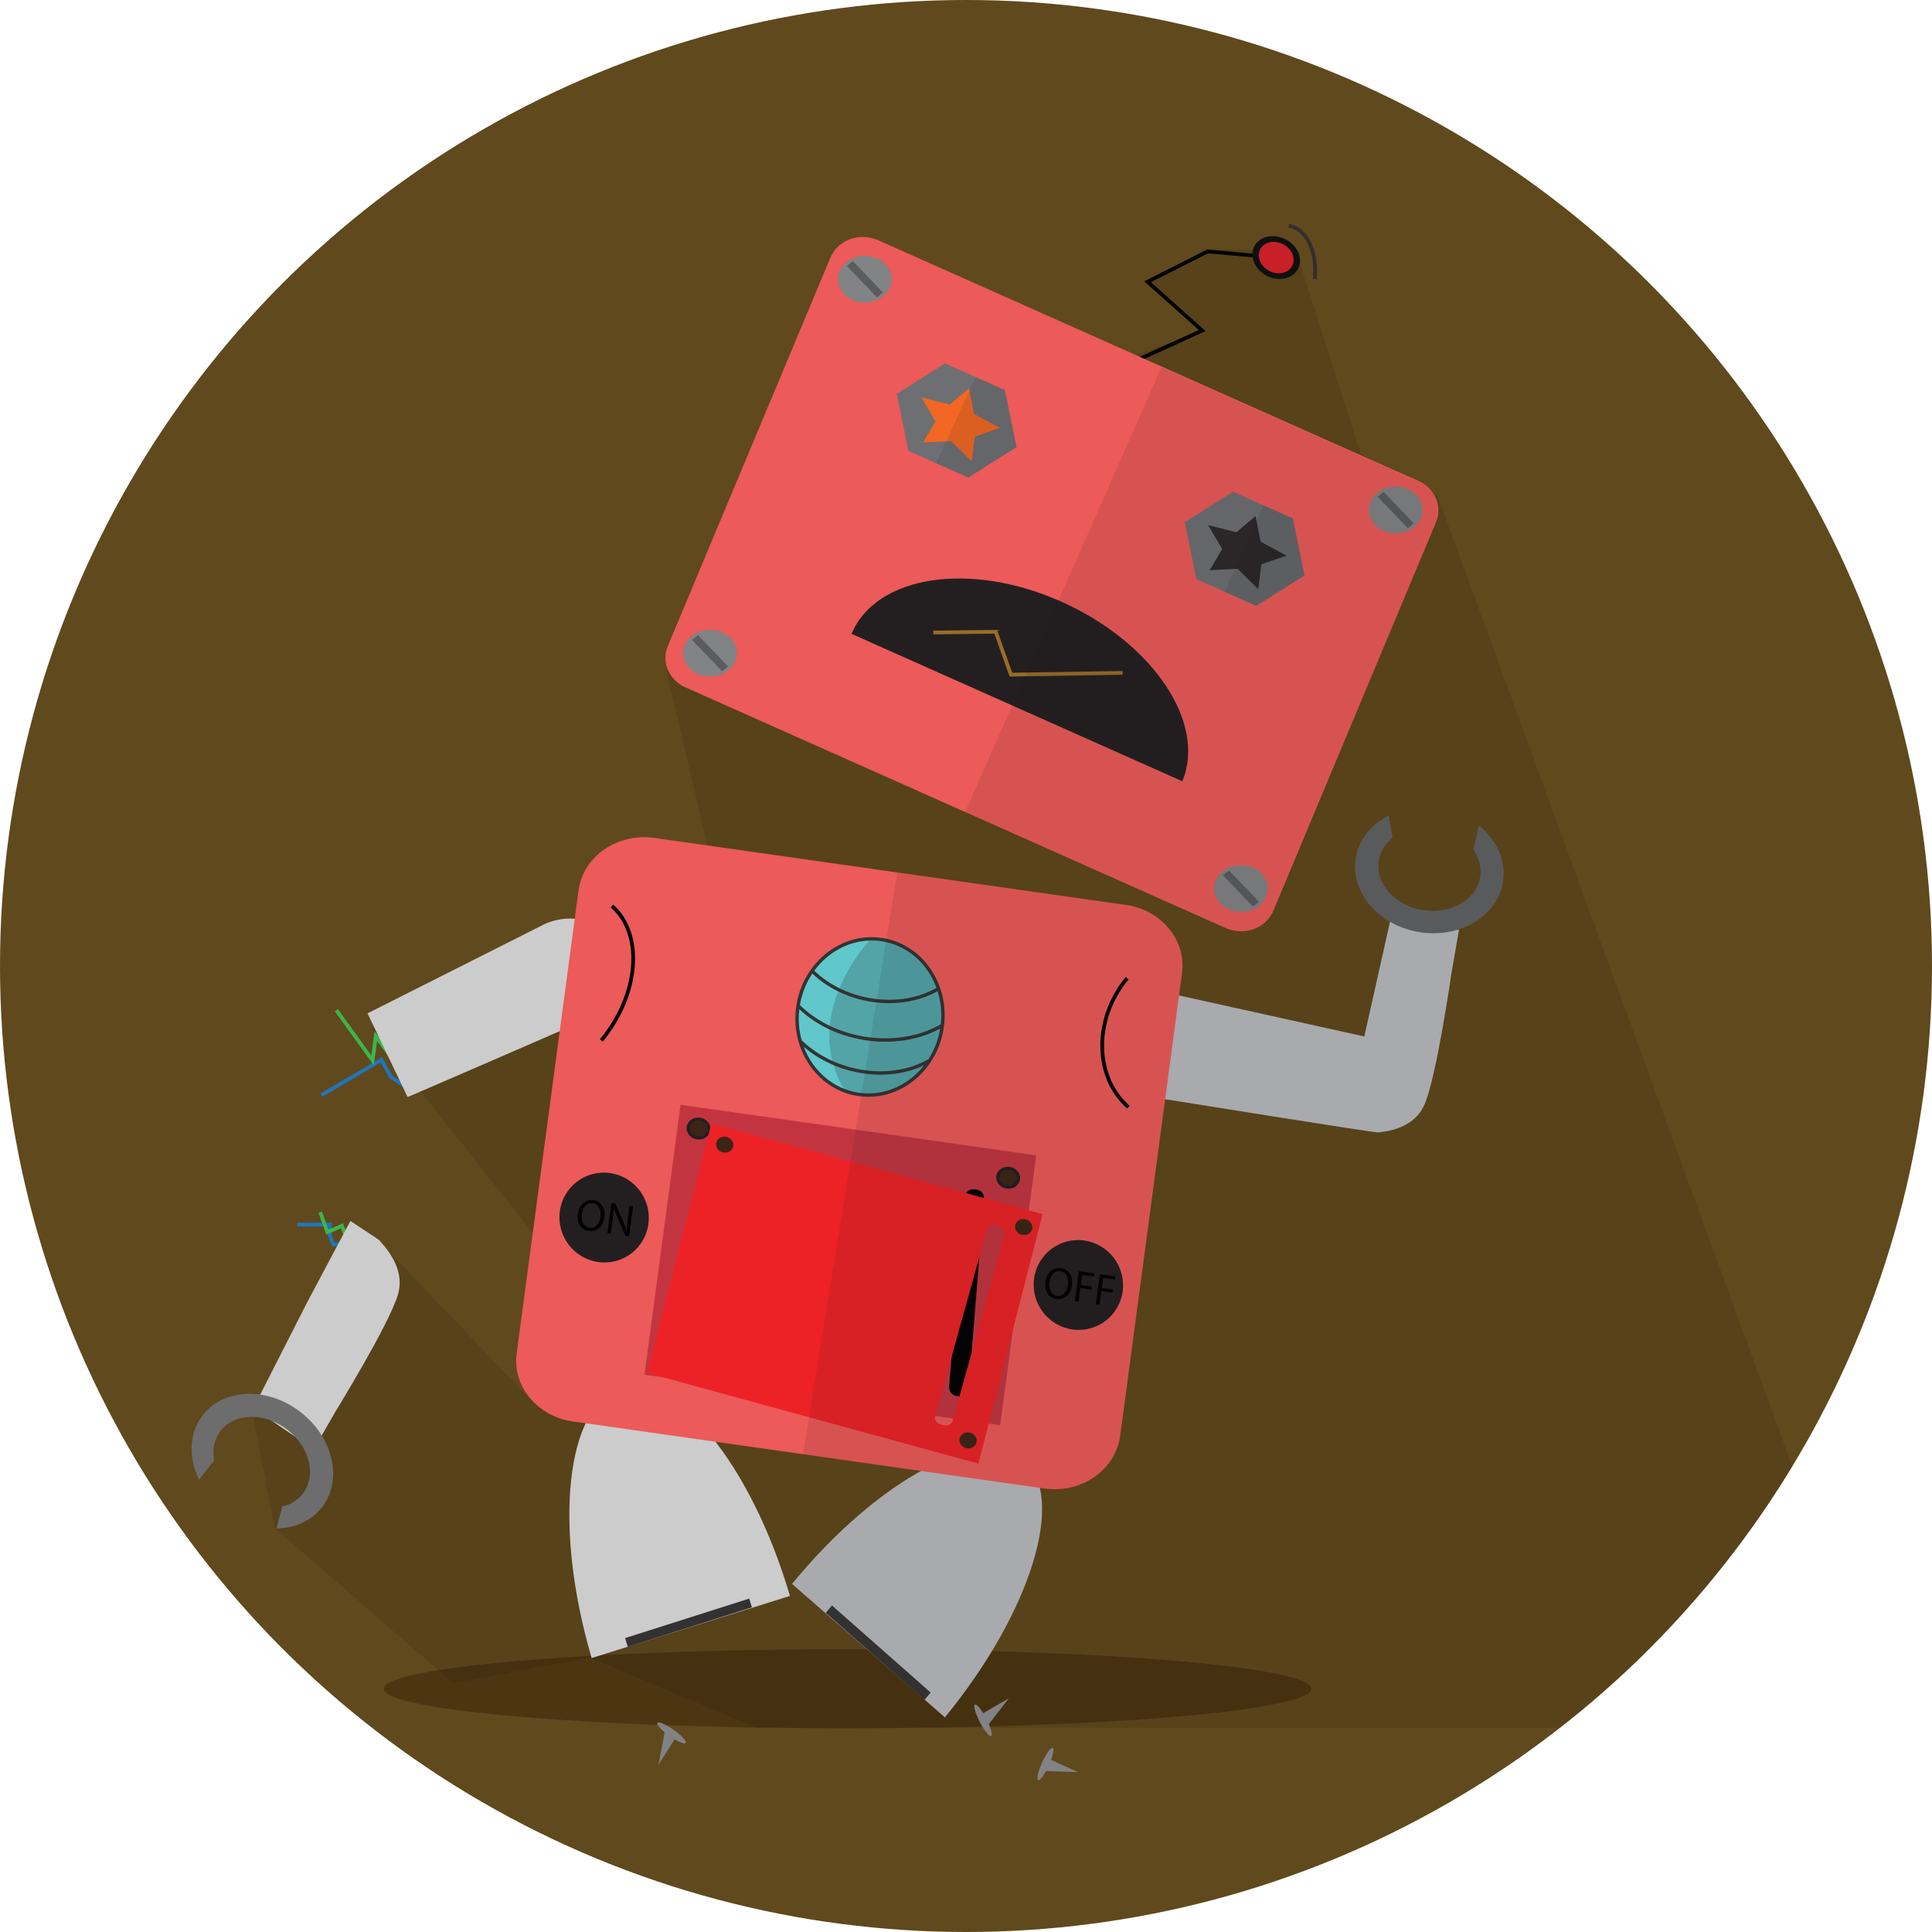 <?xml version="1.0" ?><!DOCTYPE svg  PUBLIC '-//W3C//DTD SVG 1.1//EN'  'http://www.w3.org/Graphics/SVG/1.1/DTD/svg11.dtd'><svg enable-background="new 0 0 512 512" height="512px" version="1.1" viewBox="0 0 512 512" width="512px" xml:space="preserve" xmlns="http://www.w3.org/2000/svg" xmlns:xlink="http://www.w3.org/1999/xlink"><g id="Background"><circle cx="256" cy="256" fill="#60491D" r="256"/></g><g id="Shadow"><ellipse cx="224.568" cy="447.54" fill="#4C3612" rx="122.904" ry="10.479"/><path d="M474.992,388.652L381.007,131.49l-20.318-11.086l-17.236-53.881l-24.008-0.558l-14.949,8.65l14.502,12.955   l-21.979,7.948l-120.418,82.229l14.954,63.754l-38.972,7.564l-54.308,23.583l57.886,72.933l-16.566,24.298l-39.467-41.276   L66.64,373.011l6.128,31.887l47.37,41.209l36.16-6.875l44.031,18.621h213.13C437.919,438.745,458.82,415.295,474.992,388.652z" opacity="0.1"/></g><g id="Foot"><path d="M271.459,387.037c-11.188-9.765-38.753,4.887-61.567,32.723l40.518,35.356   C273.223,427.281,282.647,396.801,271.459,387.037z" fill="#A8AAAD"/><polygon fill="#333131" points="220.467,425.455 218.835,427.413 244.994,450.494 246.625,448.536  "/><path d="M164.483,368.006c-14.511,4.545-17.953,36.509-7.688,71.391l52.548-16.46   C199.079,388.055,178.994,363.461,164.483,368.006z" fill="#CCCCCC"/><polygon fill="#333131" points="198.556,423.643 165.666,434.107 166.365,436.429 199.255,425.963  "/></g><g id="Nail"><polyline fill="#818285" points="277.604,465.967 285.678,469.633 276.451,469.339  "/><g><path d="M277.922,467.9c-1.071,2.355-2.327,4.076-2.809,3.845c-0.479-0.233-0.002-2.331,1.068-4.687    s2.327-4.077,2.808-3.844C279.471,463.447,278.992,465.545,277.922,467.9z" fill="#818285"/></g><g><polyline fill="#818285" points="259.673,454.528 267.361,450.065 261.595,457.504   "/><path d="M261.361,455.426c1.185,2.299,1.764,4.369,1.295,4.625c-0.47,0.258-1.809-1.396-2.991-3.693    c-1.184-2.297-1.764-4.367-1.294-4.625C258.84,451.476,260.18,453.13,261.361,455.426z" fill="#818285"/></g><g><polyline fill="#818285" points="179.329,460.046 174.507,467.668 176.292,458.323   "/><path d="M177.428,460.054c-2.078-1.474-3.519-3.033-3.218-3.485c0.301-0.451,2.229,0.378,4.307,1.852    c2.078,1.474,3.519,3.034,3.218,3.485C181.434,462.356,179.506,461.527,177.428,460.054z" fill="#818285"/></g></g><g id="Hand"><g><polygon fill="#2075BC" points="88.053,330.354 86.91,327.503 86.91,325.025 78.757,325.025 78.757,324.031 87.904,324.031     87.904,327.403 88.684,329.28 91.195,328.991 91.308,329.979   "/></g><g><polygon fill="#3DB54A" points="91.429,328.344 90.333,325.519 86.479,327.177 84.377,321.393 85.311,321.053 87.053,325.847     90.888,324.198 92.356,327.984   "/></g><path d="M100.624,328.768c0.033-0.052-3.073-2.121-7.76-5.2l-11.529,21.69l-14.198,27.919l16,10.923l5.838-10.142   c0,0,14.254-23.14,16.505-30.957C107.731,335.184,100.493,328.976,100.624,328.768z" fill="#CCCCCC"/><g><polygon fill="#2075BC" points="85.446,290.652 84.94,289.797 101.263,280.163 103.958,285.022 107.283,287.238 112.02,283.813     112.602,284.618 107.306,288.447 103.206,285.716 100.889,281.538   "/></g><g><polygon fill="#3DB54A" points="105.261,283.168 99.923,275.883 99.063,282.335 88.734,268.004 89.541,267.423 98.407,279.727     99.265,273.301 106.063,282.58   "/></g><path d="M164.022,251.65c-2.778-7.112-11.476-10.198-19.428-6.893l-47.198,23.801l10.629,22.175   c15.51-6.649,46.629-20.221,46.629-20.221C162.606,267.208,166.8,258.763,164.022,251.65z" fill="#CCCCCC"/><path d="M52.744,392.127c1.308-1.711,2.647-3.398,3.999-5.079c-0.462-2.539-0.108-5.066,1.228-7.18   c3.25-5.139,10.978-5.874,17.259-1.645c6.28,4.23,8.737,11.825,5.487,16.964c-1.343,2.124-3.456,3.484-5.91,4.06   c-0.531,1.932-1.021,3.88-1.541,5.816c5.283-0.085,10.067-2.357,12.805-6.686c4.876-7.706,1.422-18.943-7.714-25.097   s-20.496-4.894-25.371,2.814C50.021,380.781,50.144,386.768,52.744,392.127z" fill="#6D6D6D"/><path d="M368.433,243.967l-6.877,30.707l-49.185-10.894c-8.131-1.153-15.541,4.069-16.553,11.667   c-1.012,7.597,4.76,14.69,12.891,15.844c0,0,56.604,9.084,56.637,8.837c0.032-0.245,9.047-0.096,12.215-7.536   s7.076-34.561,7.076-34.561l2.007-11.612L368.433,243.967z" fill="#A8AAAD"/><path d="M391.94,218.757c-0.475,2.124-0.986,4.24-1.514,6.355c1.47,2.091,2.196,4.533,1.862,7.033   c-0.812,6.079-7.493,10.15-14.925,9.093c-7.43-1.057-12.796-6.841-11.983-12.92c0.335-2.512,1.683-4.672,3.662-6.275   c-0.319-1.98-0.683-3.958-1.013-5.938c-4.743,2.406-8.128,6.569-8.812,11.688c-1.218,9.118,6.557,17.756,17.365,19.292   c10.808,1.537,20.557-4.609,21.775-13.727C399.099,227.815,396.509,222.456,391.94,218.757z" fill="#595A5C"/></g><g id="Body"><path d="M298.484,239.836L173.467,222.06c-9.876-1.404-18.951,4.891-20.167,13.99l-16.39,122.718   c-1.14,8.536,5.508,16.598,14.774,17.915l125.016,17.776c9.877,1.404,18.951-4.892,20.167-13.989l16.39-122.719   C314.397,249.215,307.75,241.154,298.484,239.836z" fill="#EC5A59"/><polygon fill="#C23540" points="180.352,292.776 170.798,364.314 265.049,377.716 274.604,306.177  "/><path d="M188.254,299.521c-0.212,1.586-1.789,2.673-3.521,2.426c-1.733-0.246-2.966-1.731-2.754-3.317   c0.212-1.587,1.789-2.673,3.521-2.427C187.233,296.449,188.466,297.936,188.254,299.521z" fill="#231F20"/><path d="M187.397,299.399c-0.154,1.154-1.3,1.944-2.56,1.766c-1.26-0.18-2.157-1.26-2.002-2.414   s1.301-1.944,2.56-1.765C186.655,297.165,187.551,298.246,187.397,299.399z" fill="#3C2517"/><path d="M270.313,312.56c-0.212,1.586-1.789,2.673-3.521,2.427s-2.966-1.732-2.753-3.318   c0.211-1.586,1.788-2.673,3.52-2.426C269.293,309.488,270.525,310.974,270.313,312.56z" fill="#231F20"/><g><path d="M181.399,359.703c-0.179,1.336-1.681,2.226-3.355,1.988c-1.675-0.238-2.888-1.514-2.709-2.85    c0.179-1.336,1.681-2.227,3.355-1.988C180.364,357.091,181.578,358.367,181.399,359.703z" fill="#818285"/><polygon fill="#595A5C" points="177.985,361.465 177.845,357.06 178.749,357.079 178.888,361.484   "/></g><path d="M161.674,310.877c-6.485-0.923-12.447,3.608-13.317,10.119c-0.869,6.511,3.683,12.536,10.168,13.458   c6.485,0.922,12.448-3.608,13.317-10.119S168.159,311.799,161.674,310.877z" fill="#231F20"/><path d="M287.349,328.746c-6.484-0.922-12.447,3.608-13.317,10.119c-0.869,6.511,3.684,12.536,10.168,13.458   c6.486,0.923,12.448-3.607,13.318-10.118C298.386,335.693,293.834,329.668,287.349,328.746z" fill="#231F20"/><g><path d="M160.185,322.552c-0.365,2.732-2.168,3.954-4.133,3.674c-2.033-0.289-3.243-2.118-2.922-4.521    c0.337-2.521,2.077-3.954,4.132-3.662C159.363,318.341,160.5,320.194,160.185,322.552z M154.196,321.832    c-0.227,1.696,0.461,3.343,2.025,3.566c1.576,0.223,2.667-1.147,2.908-2.949c0.211-1.578-0.369-3.342-2.024-3.577    C155.461,318.638,154.428,320.089,154.196,321.832z" fill="#010101"/><path d="M160.938,326.788l1.061-7.94l1.085,0.154l1.93,4.368c0.446,1.013,0.78,1.912,1.037,2.777l0.024-0.009    c0.05-1.073,0.157-2.043,0.322-3.28l0.443-3.322l0.937,0.133l-1.061,7.941l-1.005-0.143l-1.905-4.377    c-0.418-0.96-0.812-1.94-1.085-2.855l-0.036,0.007c-0.076,1.01-0.182,1.967-0.357,3.286l-0.454,3.394L160.938,326.788z" fill="#010101"/></g><g><path d="M284.084,340.577c-0.365,2.733-2.168,3.953-4.133,3.675c-2.032-0.289-3.242-2.118-2.922-4.521    c0.338-2.521,2.078-3.955,4.132-3.663C283.262,336.366,284.398,338.221,284.084,340.577z M278.096,339.857    c-0.228,1.697,0.46,3.343,2.024,3.565c1.577,0.225,2.666-1.146,2.907-2.948c0.211-1.578-0.367-3.341-2.023-3.577    C279.359,336.663,278.328,338.113,278.096,339.857z" fill="#010101"/><path d="M285.898,336.873l4.145,0.59l-0.115,0.859l-3.151-0.447l-0.352,2.639l2.912,0.414l-0.114,0.848    l-2.911-0.413l-0.481,3.594l-0.993-0.142L285.898,336.873z" fill="#010101"/><path d="M291.463,337.664l4.144,0.59l-0.114,0.859l-3.15-0.447l-0.353,2.639l2.912,0.415l-0.114,0.848    l-2.911-0.414l-0.48,3.594l-0.994-0.142L291.463,337.664z" fill="#010101"/></g><path d="M258.657,315.212l-0.558-0.045c-1.271-0.103-2.396,0.854-2.499,2.125l-4.062,50.201   c-0.103,1.271,0.853,2.396,2.125,2.499l0.559,0.045c1.271,0.103,2.396-0.854,2.499-2.125l4.062-50.201   C260.886,316.439,259.929,315.315,258.657,315.212z" fill="#010101"/><path d="M188.525,297.714l-17.007,66.133l87.78,24.032l17.007-66.132L188.525,297.714z M252.493,376.441   c-0.28,1.011-1.395,1.574-2.477,1.254l-0.917-0.271c-0.955-0.283-1.532-1.243-1.285-2.134l13.708-49.286   c0.281-1.01,1.396-1.575,2.477-1.254l0.919,0.271c0.953,0.282,1.531,1.242,1.283,2.134L252.493,376.441z" fill="#EC2227"/><g><path d="M298.724,293.805c-9.336-8.221-9.519-23.874-0.405-34.894l0.767,0.634    c-8.775,10.609-8.642,25.644,0.295,33.515L298.724,293.805z" fill="#010101"/></g><g><path d="M159.717,276.066l-0.766-0.634c9.897-11.966,11.199-27.645,2.903-34.95l0.657-0.747    C171.206,247.393,169.952,263.69,159.717,276.066z" fill="#010101"/></g><path d="M258.838,382.037c-0.153,1.154-1.301,1.944-2.56,1.766c-1.26-0.179-2.156-1.26-2.003-2.414   c0.156-1.154,1.301-1.944,2.561-1.765C258.096,379.803,258.992,380.883,258.838,382.037z" fill="#3C2517"/><path d="M269.457,312.438c-0.154,1.154-1.3,1.944-2.56,1.765c-1.261-0.179-2.156-1.26-2.002-2.413   c0.153-1.154,1.3-1.944,2.56-1.766C268.714,310.204,269.611,311.284,269.457,312.438z" fill="#3C2517"/><path d="M273.573,325.514c-0.153,1.154-1.3,1.944-2.559,1.765c-1.26-0.179-2.157-1.26-2.003-2.413   c0.154-1.154,1.301-1.944,2.561-1.766C272.832,323.279,273.729,324.359,273.573,325.514z" fill="#3C2517"/><path d="M194.332,303.666c-0.154,1.154-1.3,1.944-2.56,1.765c-1.26-0.179-2.156-1.26-2.002-2.413   c0.154-1.154,1.3-1.944,2.561-1.766C193.59,301.432,194.487,302.512,194.332,303.666z" fill="#3C2517"/><g><ellipse cx="230.56" cy="269.51" fill="#60C7CB" rx="20.743" ry="19.299" transform="matrix(0.155 -0.988 0.988 0.155 -71.349 455.641)"/><path d="M233.586,249.441c-1.068-0.167-2.128-0.229-3.175-0.206    c-2.362,2.6-17.764,20.746-6.648,39.604c1.121,0.417,2.293,0.733,3.515,0.926c10.413,1.629,20.267-6.077,22.009-17.211    C251.028,261.418,243.999,251.07,233.586,249.441z" fill="#1C1C1C" opacity="0.2"/><path d="M248.724,262.013c-9.964,5.985-24.958,3.881-33.523-4.704" fill="none"/><path d="M246.499,280.952c-10.173,6.112-25.646,3.798-34.596-5.173" fill="none"/><g><path d="M246.724,281.331c1.665-2.554,2.837-5.521,3.346-8.769c1.806-11.544-5.477-22.307-16.234-23.99     c-10.757-1.683-20.979,6.341-22.785,17.885c-0.521,3.331-0.281,6.596,0.577,9.598l-0.041,0.041     c0.023,0.023,0.048,0.042,0.072,0.066c2.141,7.348,8.01,13.091,15.626,14.283c7.726,1.209,15.174-2.588,19.428-9.1     c0.006-0.005,0.012-0.006,0.017-0.008L246.724,281.331z M229.16,275.64c6.921,1.083,14.121,0.128,19.997-3.071     c-0.488,2.988-1.563,5.728-3.077,8.101c-9.904,5.811-24.863,3.58-33.632-5c-0.719-2.587-0.957-5.377-0.623-8.229     C216.492,271.823,222.694,274.628,229.16,275.64z M211.979,266.363c0.521-3.108,1.677-5.944,3.3-8.376     c4.187,4.017,9.793,6.58,15.607,7.489c6.132,0.96,12.471,0.074,17.58-2.819c0.864,2.736,1.185,5.721,0.847,8.781     C238.081,277.964,221.475,275.719,211.979,266.363z M233.697,249.458c6.804,1.065,12.147,5.95,14.476,12.339     c-9.67,5.584-24.014,3.566-32.375-4.553C219.943,251.586,226.701,248.364,233.697,249.458z M227.423,289.561     c-6.742-1.056-12.053-5.859-14.414-12.161c4.308,3.729,9.804,6.129,15.45,7.013c5.719,0.896,11.575,0.236,16.471-2.118     C240.758,287.629,234.203,290.621,227.423,289.561z" fill="#333333"/></g></g><path d="M298.484,239.836l-60.695-8.63L212.83,385.377l63.871,9.082   c9.877,1.404,18.951-4.892,20.167-13.989l16.39-122.719C314.397,249.215,307.75,241.154,298.484,239.836z" fill="#191818" opacity="0.1"/></g><g id="Head"><polygon fill="#010101" points="319.941,66.131 303.24,74.55 317.694,87.461 301.584,94.779 301.995,95.684 319.494,87.736    304.992,74.781 320.136,67.146 338.163,68.749 338.251,67.759  "/><path d="M375.99,127.507L232.816,63.704c-5.023-2.239-10.77-0.158-12.771,4.624l-43.126,103.031   c-1.686,4.027,0.396,8.864,4.626,10.75l143.174,63.804c5.022,2.238,10.77,0.158,12.771-4.624l43.126-103.031   C382.303,134.23,380.221,129.393,375.99,127.507z" fill="#EC5A59"/><polygon fill="#6E6F72" points="269.386,118.503 256.599,126.561 240.731,119.489 237.649,104.359 250.437,96.302 266.305,103.373     "/><polygon fill="#F26724" points="257.494,122.28 252.044,116.897 244.634,117.274 247.937,111.652 244.204,105.307 251.696,107.215    256.799,102.917 258.126,109.718 265.013,113.407 258.341,115.702  "/><path d="M281.244,159.436c-24.204-10.787-49.088-6.963-55.578,8.541l87.656,39.063   C319.812,191.535,305.45,170.223,281.244,159.436z" fill="#231F20"/><g><path d="M348.91,74.001l-0.987-0.111c0.78-6.94-2.113-13.009-6.451-13.528l0.118-0.987    C346.468,59.959,349.752,66.521,348.91,74.001z" fill="#332E2E"/></g><path d="M340.308,63.233c-3.286-1.465-6.891-0.404-8.051,2.368c-1.161,2.773,0.562,6.208,3.849,7.672   c3.287,1.464,6.892,0.404,8.053-2.369C345.318,68.133,343.595,64.698,340.308,63.233z" fill="#101010"/><g><polygon fill="#986D29" points="267.555,179.288 263.517,167.921 247.338,168.114 247.327,167.12 264.216,166.918     268.254,178.282 297.5,177.817 297.516,178.811   "/></g><path d="M339.747,64.575c-2.408-1.074-5.051-0.297-5.901,1.736c-0.852,2.032,0.412,4.55,2.821,5.624   c2.409,1.073,5.052,0.296,5.901-1.736C343.419,68.166,342.156,65.648,339.747,64.575z" fill="#C82027"/><g><ellipse cx="229.205" cy="74.002" fill="#818385" rx="7.125" ry="6.198"/><polygon fill="#5B5C5E" points="226.007,69.19 224.431,70.491 232.403,78.813 233.979,77.512   "/></g><g><ellipse cx="369.869" cy="135.143" fill="#818385" rx="7.123" ry="6.198"/><polygon fill="#5B5C5E" points="366.672,130.332 365.095,131.632 373.067,139.954 374.644,138.654   "/></g><g><ellipse cx="328.864" cy="235.469" fill="#818385" rx="7.124" ry="6.197"/><polygon fill="#5B5C5E" points="325.666,230.658 324.09,231.958 332.062,240.28 333.638,238.98   "/></g><g><ellipse cx="188.166" cy="173.102" fill="#818385" rx="7.124" ry="6.198"/><polygon fill="#5B5C5E" points="184.968,168.291 183.392,169.591 191.364,177.913 192.94,176.612   "/></g><polygon fill="#191818" opacity="0.1" points="248.076,122.763 256.599,126.561 269.386,118.503 266.305,103.373 258.59,99.935    258.59,99.935  "/><polygon fill="#6E6F72" points="345.707,152.514 332.92,160.572 317.052,153.5 313.97,138.371 326.757,130.313 342.626,137.384     "/><polygon fill="#2D292A" points="333.438,156.123 327.986,150.74 320.576,151.117 323.88,145.495 320.146,139.15 327.639,141.058    332.742,136.76 334.069,143.562 340.955,147.25 334.283,149.545  "/><polygon fill="#191818" opacity="0.1" points="324.549,156.842 332.92,160.572 345.707,152.514 342.626,137.384 334.815,133.904     "/><path d="M375.99,127.685l-68.188-30.387l-52.091,118.04l69.007,30.752   c5.022,2.239,10.77,0.158,12.771-4.624l43.126-103.031C382.303,134.408,380.221,129.57,375.99,127.685z" fill="#191818" opacity="0.1"/></g></svg>